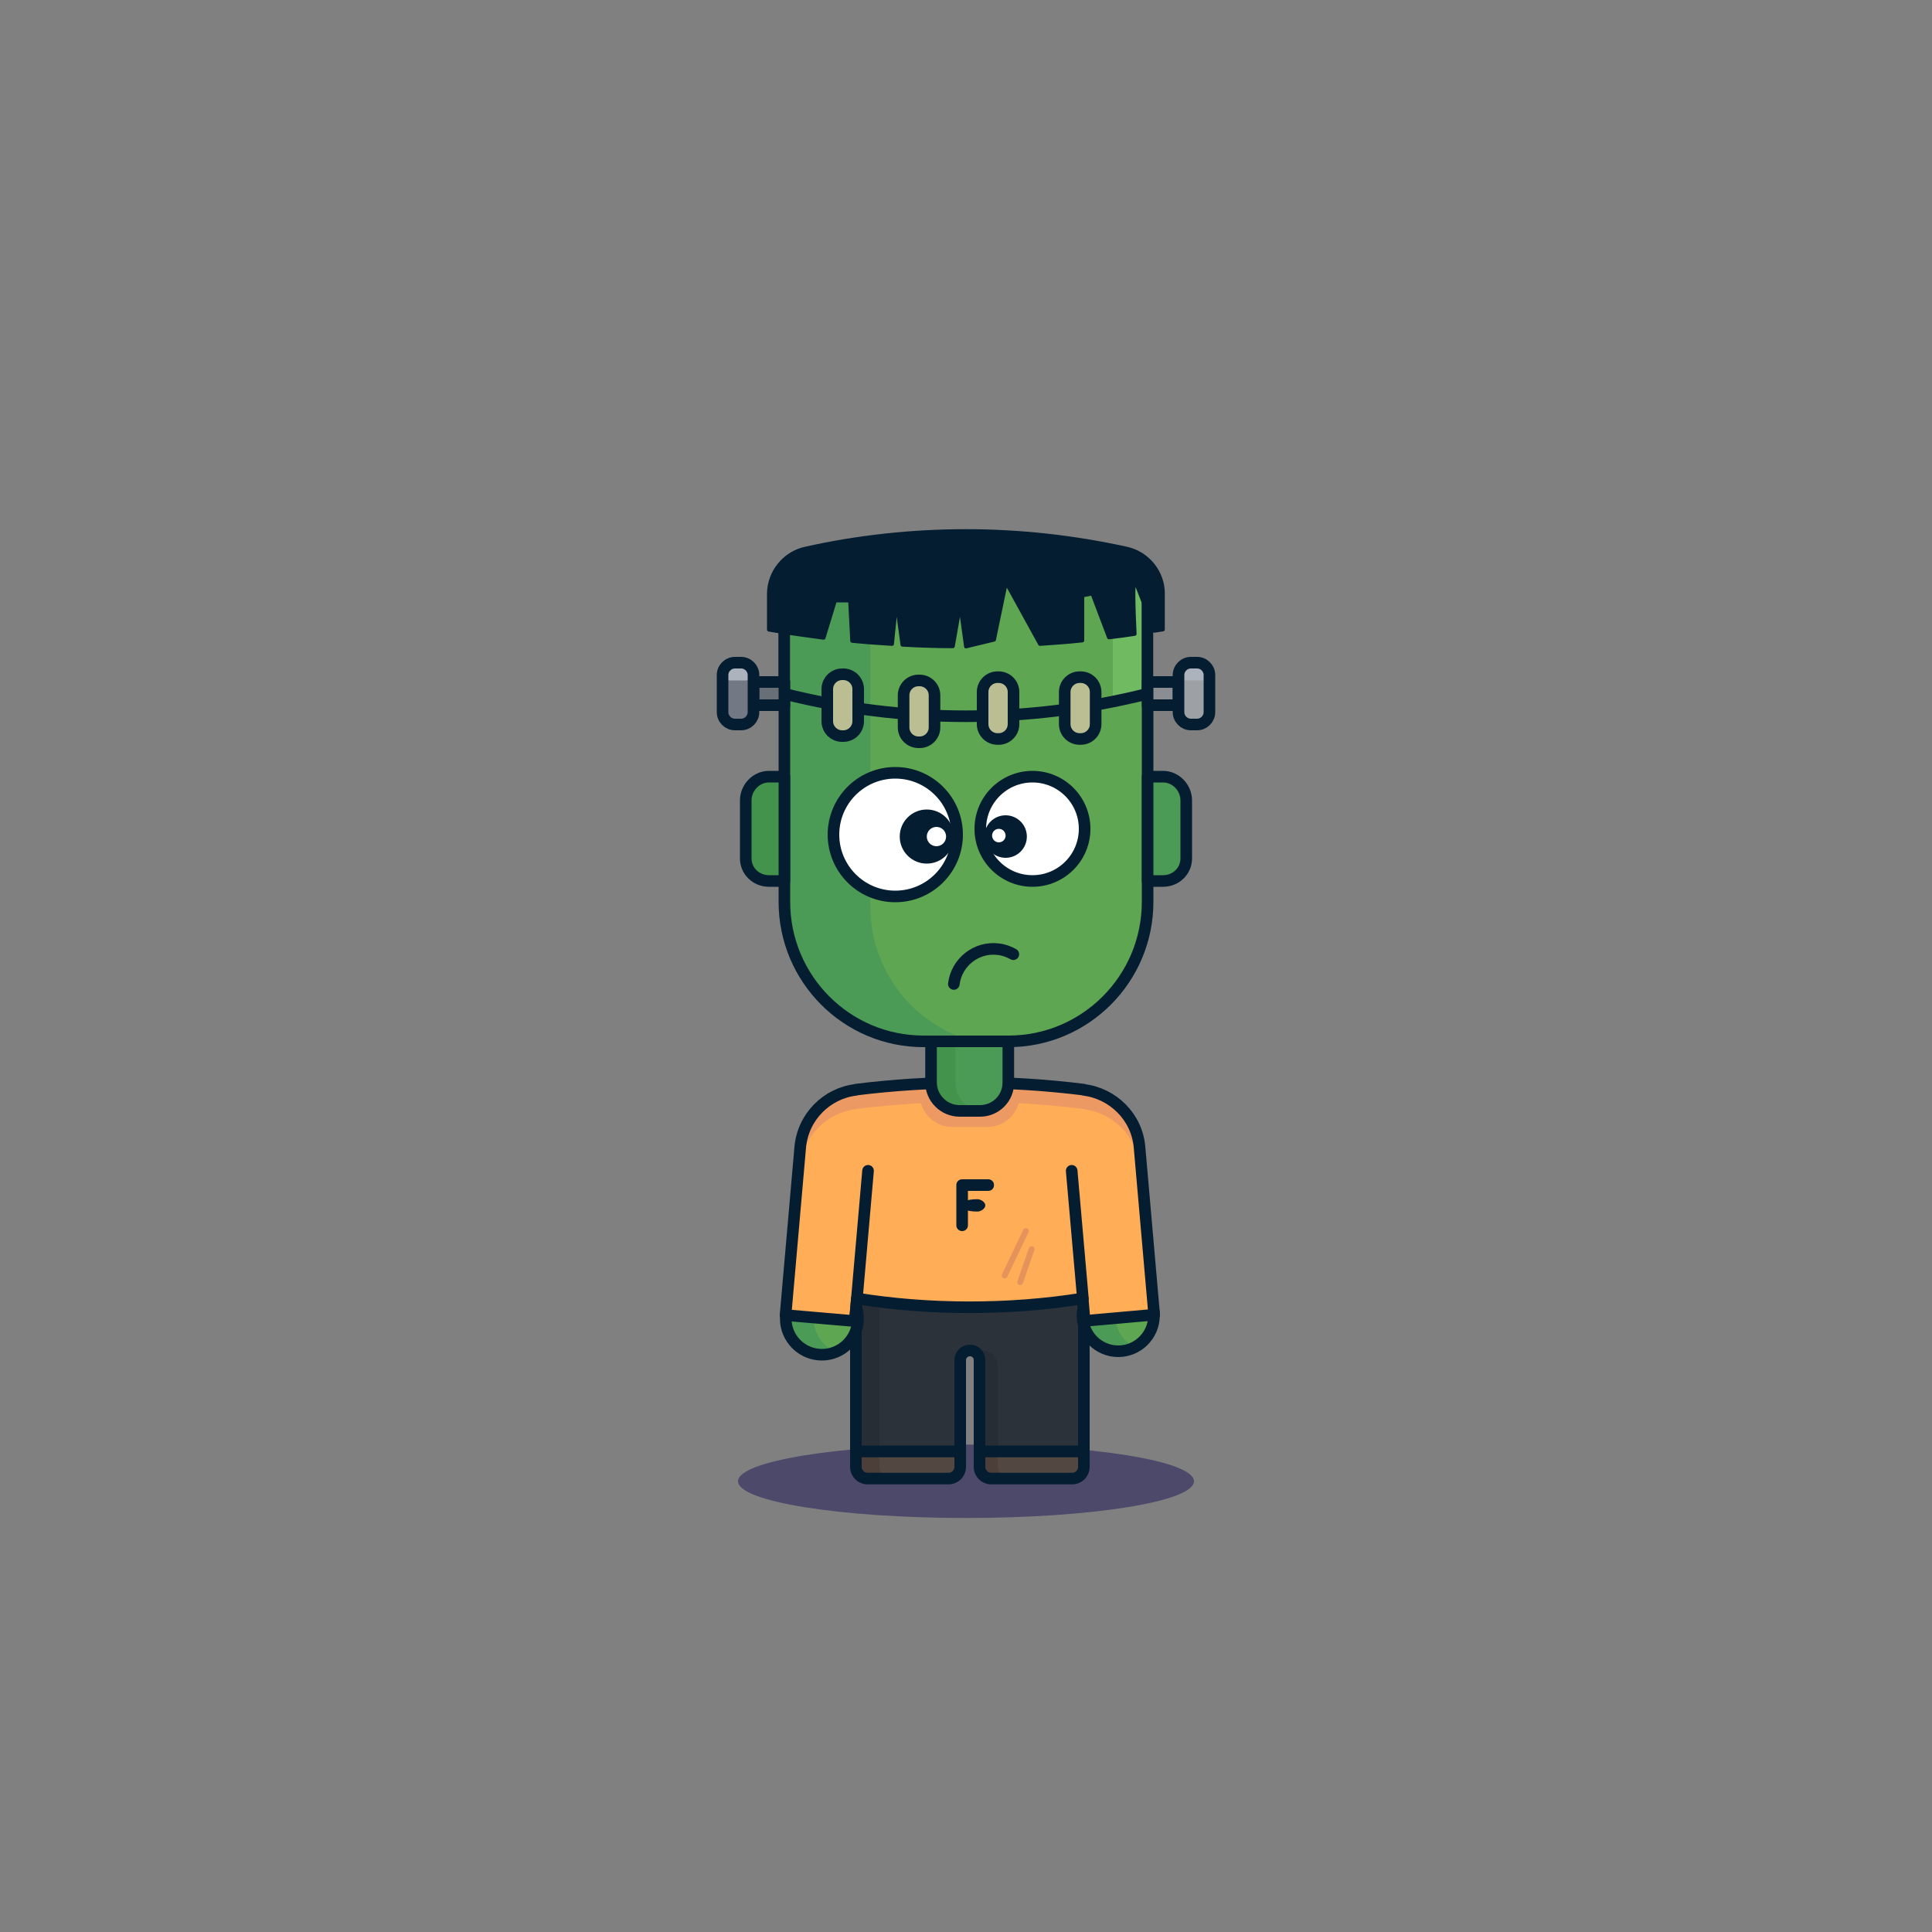 <svg version="1.1" id="Layer_1" xmlns="http://www.w3.org/2000/svg" x="0px" y="0px"
	 viewBox="0 0 1000 1000" style="enable-background:new 0 0 1000 1000;" xml:space="preserve">
<rect x="0" y="0" width="1000" height="1000" fill="#808080" stroke="none"/>
<style type="text/css">
	.st0{fill:#593F7C;}
	.st1{fill:#EEF2F4;}
	.st2{opacity:0.55;fill:#221C58;}
	.st3{fill:#5EA652;}
	.st4{fill:#4B9B56;}
	.st5{fill:none;stroke:#041D31;stroke-width:6;stroke-linecap:round;stroke-linejoin:round;stroke-miterlimit:10;}
	.st6{fill:#70BA61;}
	.st7{fill:#44934C;}
	.st8{fill:#2B323A;}
	.st9{opacity:0.8;fill:#252C33;}
	.st10{fill:#252C33;}
	.st11{opacity:0.8;}
	.st12{fill:#FFFFFF;}
	.st13{fill:#041D31;}
	.st14{fill:#534741;}
	.st15{fill:#4C3E38;}
	.st16{fill:#FFAD57;}
	.st17{opacity:0.83;fill:#E89567;}
	.st18{fill:none;stroke:#041D31;stroke-width:2;stroke-linecap:round;stroke-linejoin:round;stroke-miterlimit:10;}
	.st19{fill:#BBBE93;}
	.st20{fill:#8A8D91;}
	.st21{fill:#9DA0A5;}
	.st22{fill:#ADB3BC;}
	.st23{fill:#686F77;}
	.st24{fill:#727984;}
	.st25{opacity:0.65;fill:none;stroke:#D8865D;stroke-width:3;stroke-linecap:round;stroke-linejoin:round;stroke-miterlimit:10;}
</style>
<ellipse id="XMLID_118_" class="st2" cx="500" cy="766.7" rx="118" ry="19"/>
<path id="XMLID_80_" class="st3" d="M522,539h-44c-39.8,0-72-32.4-72-72.2V359h188v107.8C594,506.6,561.8,539,522,539z"/>
<path id="XMLID_112_" class="st4" d="M450.5,469.4V359H406v107.8c0,39.8,32.2,72.2,72,72.2h26.2
	C473.3,530.9,450.5,502.8,450.5,469.4z"/>
<path id="XMLID_1_" class="st5" d="M522,539h-44c-39.8,0-72-32.4-72-72.2V359h188v107.8C594,506.6,561.8,539,522,539z"/>
<path id="XMLID_83_" class="st3" d="M581.4,291.8c-53.6-11.8-109.2-11.8-162.9,0c-7.3,1.6-12.6,8.1-12.6,15.6v51.4
	c61.7,15.8,126.3,15.8,188,0v-51.4C594,300,588.8,293.5,581.4,291.8z"/>
<path id="XMLID_22_" class="st6" d="M581.4,291.8c-1.8-0.4-3.6-0.8-5.4-1.2V363c6-1.2,12-2.6,18-4.2v-51.4
	C594,300,588.8,293.5,581.4,291.8z"/>
<path id="XMLID_120_" class="st4" d="M450.5,312.6c0-10.1,3-19.5,8.2-27.4c-13.5,1.5-26.9,3.7-40.1,6.6c-7.3,1.6-12.6,8.1-12.6,15.6
	v51.4c14.7,3.8,29.6,6.6,44.5,8.6V312.6z"/>
<path id="XMLID_115_" class="st4" d="M602,456h-8v-54h8c6.6,0,12,5.7,12,12.3v30C614,450.9,608.6,456,602,456z"/>
<path id="XMLID_4_" class="st5" d="M602,456h-8v-54h8c6.6,0,12,5.7,12,12.3v30C614,450.9,608.6,456,602,456z"/>
<path id="XMLID_116_" class="st7" d="M398,456h8v-54h-8c-6.6,0-12,5.7-12,12.3v30C386,450.9,391.4,456,398,456z"/>
<path id="XMLID_11_" class="st5" d="M398,456h8v-54h-8c-6.6,0-12,5.7-12,12.3v30C386,450.9,391.4,456,398,456z"/>
<path id="XMLID_26_" class="st5" d="M493.7,509.3c1.4-11.3,11.7-19.4,23-18c2.8,0.3,5.5,1.3,7.8,2.6"/>
<path id="XMLID_93_" class="st8" d="M443,661.3v90h54V704c0-2.8,2.3-5,5-5c0,0,0,0,0,0h0c0,0,0,0,0,0c2.8,0,5,2.2,5,5v47.3h54v-90
	H443z"/>
<path id="XMLID_253_" class="st9" d="M516.5,751.3H507V699h1.4c4.5,0,8.1,3.6,8.1,8.1V751.3z"/>
<g id="XMLID_284_">
	<g id="XMLID_345_">
		<g id="XMLID_348_">
			<path id="XMLID_349_" class="st10" d="M514.3,699C514.3,699,514.3,699,514.3,699C514.3,699,514.3,699,514.3,699L514.3,699z"/>
		</g>
		<g id="XMLID_346_" class="st11">
			<rect id="XMLID_347_" x="443" y="661.3" class="st10" width="12.2" height="90"/>
		</g>
	</g>
</g>
<path id="XMLID_75_" class="st5" d="M443,661.3v90h54V704c0-2.8,2.3-5,5-5c0,0,0,0,0,0h0c0,0,0,0,0,0c2.8,0,5,2.2,5,5v47.3h54v-90
	H443z"/>
<circle id="XMLID_111_" class="st3" cx="578.8" cy="680.9" r="18.5"/>
<path id="XMLID_272_" class="st4" d="M577.3,682.5c-0.7-7.7,3.5-14.7,9.9-18c-3-1.6-6.5-2.3-10.1-2c-10.2,0.9-17.7,9.9-16.8,20.1
	c0.9,10.2,9.9,17.7,20.1,16.8c2.5-0.2,4.8-0.9,6.9-2C581.8,694.5,577.9,689.1,577.3,682.5z"/>
<circle id="XMLID_123_" class="st5" cx="578.8" cy="680.9" r="18.5"/>
<g>
	<circle id="XMLID_82_" class="st12" cx="463.4" cy="432" r="32"/>
	<circle id="XMLID_9_" class="st5" cx="463.4" cy="432" r="32"/>
	<circle id="XMLID_16_" class="st13" cx="479.7" cy="433" r="14"/>
	<circle id="XMLID_49_" class="st12" cx="484.7" cy="433" r="5"/>
</g>
<path id="XMLID_114_" class="st14" d="M497,751.3h-54v8c0,3.3,2.7,6,6,6h42c3.3,0,6-2.7,6-6V751.3z"/>
<path id="XMLID_319_" class="st15" d="M455.2,759.3v-8H443v8c0,3.3,2.7,6,6,6h12.2C457.9,765.3,455.2,762.6,455.2,759.3z"/>
<path id="XMLID_110_" class="st14" d="M513,765.3h42c3.3,0,6-2.7,6-6v-8h-54v8C507,762.6,509.7,765.3,513,765.3z"/>
<path id="XMLID_323_" class="st15" d="M516.5,759.3v-8H507v8c0,3.3,2.7,6,6,6h9.5C519.2,765.3,516.5,762.6,516.5,759.3z"/>
<path id="XMLID_76_" class="st5" d="M497,751.3h-54v8c0,3.3,2.7,6,6,6h42c3.3,0,6-2.7,6-6V751.3z"/>
<path id="XMLID_77_" class="st5" d="M513,765.3h42c3.3,0,6-2.7,6-6v-8h-54v8C507,762.6,509.7,765.3,513,765.3z"/>
<circle id="XMLID_113_" class="st3" cx="425.4" cy="682.5" r="18.7"/>
<path id="XMLID_305_" class="st4" d="M421.2,680.9c0.6-7.2,5.2-13,11.4-15.6c-1.7-0.7-3.6-1.2-5.6-1.4c-10.3-0.9-19.4,6.7-20.3,17
	s6.7,19.4,17,20.3c3.1,0.3,6.2-0.3,8.9-1.4C425.3,696.7,420.5,689.2,421.2,680.9z"/>
<circle id="XMLID_30_" class="st5" cx="425.4" cy="682.5" r="18.7"/>
<path id="XMLID_19_" class="st16" d="M597.4,680.5l-7.6-86.9C588.4,578,576,566,561,564.1c0,0,0,0,0-0.1c-39.2-4.9-78.8-4.9-118,0
	c0,0,0,0,0,0.1c-15.1,1.8-27.4,14-28.8,29.7l-7.6,86.9l35.9,3.1l1-11.7c38.8,4.9,78.1,4.9,116.9,0l1,11.6L597.4,680.5z"/>
<path id="XMLID_103_" class="st17" d="M589.8,592.7C588.4,577,576,565,561,563.1c0,0,0,0,0-0.1c-39.2-4.9-78.8-4.9-118,0
	c0,0,0,0,0,0.1c-15.1,1.8-27.4,14-28.8,29.7l-7.6,86.9l1,0.1l6.6-76c1.4-15.7,13.7-27.9,28.8-29.7c0,0,0,0,0-0.1
	c11.2-1.4,22.4-2.4,33.7-3c2,7.1,8.5,12.3,16.2,12.3h18.2c7.7,0,14.2-5.2,16.2-12.3c11.2,0.6,22.5,1.6,33.7,3c0,0,0,0,0,0.1
	c15,1.9,27.4,13.9,28.8,29.6l6.6,76l1-0.1L589.8,592.7z"/>
<path id="XMLID_109_" class="st5" d="M597.4,680.5l-7.6-86.9C588.4,578,576,566,561,564.1c0,0,0,0,0-0.1c-39.2-4.9-78.8-4.9-118,0
	c0,0,0,0,0,0.1c-15.1,1.8-27.4,14-28.8,29.7l-7.6,86.9l35.9,3.1l1-11.7c36.7,5.9,78,6.2,116.9,0l1,11.6L597.4,680.5z"/>
<line id="XMLID_108_" class="st5" x1="442.5" y1="683.8" x2="449.3" y2="606"/>
<path id="XMLID_98_" class="st5" d="M551,564.1"/>
<path id="XMLID_92_" class="st5" d="M554.7,606"/>
<line id="XMLID_25_" class="st5" x1="560.5" y1="672.1" x2="554.7" y2="606"/>
<path id="XMLID_91_" class="st13" d="M583.2,284c-27.3-6-55.2-9.1-83.2-9.1c-27.9,0-55.9,3-83.2,9.1c-10.9,2.4-18.8,12.3-18.8,23.4
	v18.5l6,1c7.4,1.2,14.9,2.2,22.3,3.2l5.9-19.3h7.8l1.1,20.9c6.8,0.7,13.7,1.2,20.6,1.6l2.3-22.5l3.1,22.9c8.7,0.5,17.4,0.8,26.1,0.8
	l3.8-21.7l3,21.8l14.5-3.5l6.2-29.8l17.6,32c7.3-0.5,14.6-1,21.9-1.8v-23.3l5.2-1l8.6,22.7c4.4-0.5,8.9-1.1,13.3-1.8
	c-0.5-10.5-1.3-30.1,0.3-27c1.6,3.1,7,17.7,9.8,25.4l4.5-0.7v-18.5C602,296.3,594.1,286.4,583.2,284z"/>
<path id="XMLID_15_" class="st18" d="M583.2,284c-27.3-6-55.2-9.1-83.2-9.1c-27.9,0-55.9,3-83.2,9.1c-10.9,2.4-18.8,12.3-18.8,23.4
	v18.5l6,1c7.4,1.2,14.9,2.2,22.3,3.2l5.9-19.3h7.8l1.1,20.9c6.8,0.7,13.7,1.2,20.6,1.6l2.3-22.5l3.1,22.9c8.7,0.5,17.4,0.8,26.1,0.8
	l3.8-21.7l3,21.8l14.5-3.5l6.2-29.8l17.6,32c7.3-0.5,14.6-1,21.9-1.8v-23.3l5.2-1l8.6,22.7c4.4-0.5,8.9-1.1,13.3-1.8
	c-0.5-10.5-1.3-30.1,0.3-27c1.6,3.1,7,17.7,9.8,25.4l4.5-0.7v-18.5C602,296.3,594.1,286.4,583.2,284z"/>
<path id="XMLID_7_" class="st5" d="M581.4,293.6c-53.6-11.6-109.2-11.6-162.9,0c-7.3,1.6-12.6,7.9-12.6,15.3v50.2
	c61.7,15.5,126.3,15.5,188,0v-50.2C594,301.6,588.8,295.2,581.4,293.6z"/>
<path id="XMLID_85_" class="st19" d="M436.5,381h-0.6c-4.2,0-7.7-3.4-7.7-7.7v-16.6c0-4.2,3.4-7.7,7.7-7.7h0.6
	c4.2,0,7.7,3.4,7.7,7.7v16.6C444.2,377.6,440.7,381,436.5,381z"/>
<path id="XMLID_84_" class="st5" d="M436.5,381h-0.6c-4.2,0-7.7-3.4-7.7-7.7v-16.6c0-4.2,3.4-7.7,7.7-7.7h0.6c4.2,0,7.7,3.4,7.7,7.7
	v16.6C444.2,377.6,440.7,381,436.5,381z"/>
<path id="XMLID_191_" class="st19" d="M476,384.2h-0.6c-4.2,0-7.7-3.4-7.7-7.7v-16.6c0-4.2,3.4-7.7,7.7-7.7h0.6
	c4.2,0,7.7,3.4,7.7,7.7v16.6C483.7,380.8,480.2,384.2,476,384.2z"/>
<path id="XMLID_188_" class="st5" d="M476,384.2h-0.6c-4.2,0-7.7-3.4-7.7-7.7v-16.6c0-4.2,3.4-7.7,7.7-7.7h0.6
	c4.2,0,7.7,3.4,7.7,7.7v16.6C483.7,380.8,480.2,384.2,476,384.2z"/>
<path id="XMLID_210_" class="st19" d="M516.9,382.5h-0.6c-4.2,0-7.7-3.4-7.7-7.7v-16.6c0-4.2,3.4-7.7,7.7-7.7h0.6
	c4.2,0,7.7,3.4,7.7,7.7v16.6C524.6,379.1,521.1,382.5,516.9,382.5z"/>
<path id="XMLID_195_" class="st5" d="M516.9,382.5h-0.6c-4.2,0-7.7-3.4-7.7-7.7v-16.6c0-4.2,3.4-7.7,7.7-7.7h0.6
	c4.2,0,7.7,3.4,7.7,7.7v16.6C524.6,379.1,521.1,382.5,516.9,382.5z"/>
<path id="XMLID_217_" class="st19" d="M559.4,382.5h-0.6c-4.2,0-7.7-3.4-7.7-7.7v-16.6c0-4.2,3.4-7.7,7.7-7.7h0.6
	c4.2,0,7.7,3.4,7.7,7.7v16.6C567.1,379.1,563.6,382.5,559.4,382.5z"/>
<path id="XMLID_214_" class="st5" d="M559.4,382.5h-0.6c-4.2,0-7.7-3.4-7.7-7.7v-16.6c0-4.2,3.4-7.7,7.7-7.7h0.6
	c4.2,0,7.7,3.4,7.7,7.7v16.6C567.1,379.1,563.6,382.5,559.4,382.5z"/>
<rect id="XMLID_14_" x="594" y="353" class="st20" width="16" height="12"/>
<rect id="XMLID_12_" x="594" y="353" class="st5" width="16" height="12"/>
<path id="XMLID_18_" class="st21" d="M619.6,375h-3.2c-3.5,0-6.4-2.9-6.4-6.4v-19.2c0-3.5,2.9-6.4,6.4-6.4h3.2
	c3.5,0,6.4,2.9,6.4,6.4v19.2C626,372.1,623.1,375,619.6,375z"/>
<path id="XMLID_275_" class="st21" d="M619.6,375h-3.2c-3.5,0-6.4-2.9-6.4-6.4v-19.2c0-3.5,2.9-6.4,6.4-6.4h3.2
	c3.5,0,6.4,2.9,6.4,6.4v19.2C626,372.1,623.1,375,619.6,375z"/>
<path id="XMLID_278_" class="st22" d="M622.4,352.2h-8.8c-2,0-3.6-1.6-3.6-3.6v-2c0-2,1.6-3.6,3.6-3.6h8.8c2,0,3.6,1.6,3.6,3.6v2
	C626,350.6,624.4,352.2,622.4,352.2z"/>
<path id="XMLID_17_" class="st5" d="M619.6,375h-3.2c-3.5,0-6.4-2.9-6.4-6.4v-19.2c0-3.5,2.9-6.4,6.4-6.4h3.2c3.5,0,6.4,2.9,6.4,6.4
	v19.2C626,372.1,623.1,375,619.6,375z"/>
<rect id="XMLID_212_" x="390" y="353" transform="matrix(-1 -4.496327e-11 4.496327e-11 -1 796 718)" class="st23" width="16" height="12"/>
<rect id="XMLID_119_" x="390" y="353" transform="matrix(-1 -4.496327e-11 4.496327e-11 -1 796 718)" class="st5" width="16" height="12"/>
<path id="XMLID_107_" class="st24" d="M380.4,375h3.2c3.5,0,6.4-2.9,6.4-6.4v-19.2c0-3.5-2.9-6.4-6.4-6.4h-3.2
	c-3.5,0-6.4,2.9-6.4,6.4v19.2C374,372.1,376.9,375,380.4,375z"/>
<path id="XMLID_233_" class="st24" d="M380.4,375h3.2c3.5,0,6.4-2.9,6.4-6.4v-19.2c0-3.5-2.9-6.4-6.4-6.4h-3.2
	c-3.5,0-6.4,2.9-6.4,6.4v19.2C374,372.1,376.9,375,380.4,375z"/>
<path id="XMLID_274_" class="st22" d="M378,352.2h8c2.2,0,4-1.8,4-4V347c0-2.2-1.8-4-4-4h-8c-2.2,0-4,1.8-4,4v1.2
	C374,350.5,375.8,352.2,378,352.2z"/>
<path id="XMLID_106_" class="st5" d="M380.4,375h3.2c3.5,0,6.4-2.9,6.4-6.4v-19.2c0-3.5-2.9-6.4-6.4-6.4h-3.2
	c-3.5,0-6.4,2.9-6.4,6.4v19.2C374,372.1,376.9,375,380.4,375z"/>
<path id="XMLID_87_" class="st4" d="M507.2,575h-10.5c-8.1,0-14.8-6.6-14.8-14.8V539h40v21.2C522,568.4,515.4,575,507.2,575z"/>
<path id="XMLID_271_" class="st7" d="M494.5,560.2V539H482v21.2c0,8.1,6.6,14.8,14.8,14.8h10.5c0.3,0,0.7,0,1-0.1
	C500.6,574.4,494.5,568.1,494.5,560.2z"/>
<path id="XMLID_23_" class="st5" d="M507.2,575h-10.5c-8.1,0-14.8-6.6-14.8-14.8V539h40v21.2C522,568.4,515.4,575,507.2,575z"/>
<line id="XMLID_122_" class="st25" x1="531" y1="637.2" x2="520" y2="660.2"/>
<line id="XMLID_124_" class="st25" x1="534" y1="646.5" x2="528" y2="663.7"/>
<g id="XMLID_199_">
	<path id="XMLID_235_" class="st13" d="M498,637.2c-1.7,0-3-1.3-3-3v-20.8c0-1.7,1.3-3,3-3h13.5c1.7,0,3,1.3,3,3s-1.3,3-3,3H501
		v17.8C501,635.9,499.7,637.2,498,637.2z"/>
</g>
<g id="XMLID_232_">
	<path id="XMLID_238_" class="st13" d="M506,627.1c-3,0-5.3-0.4-7-1.1c-0.7-0.4-1.2-1.3-1.2-2.1c0-0.7,0.5-1.7,1.2-2.1
		c1.7-0.7,4-1.1,7-1.1c2,0.1,4,1.7,4,3.2C510,625.4,508,627,506,627.1z"/>
</g>
<g>
	<circle id="XMLID_102_" class="st12" cx="534.4" cy="429" r="27"/>
	<circle id="XMLID_282_" class="st5" cx="534.4" cy="429" r="27"/>
	<circle id="XMLID_52_" class="st13" cx="520.5" cy="433" r="11"/>
	<circle id="XMLID_51_" class="st12" cx="517" cy="432.5" r="3.5"/>
</g>
</svg>
